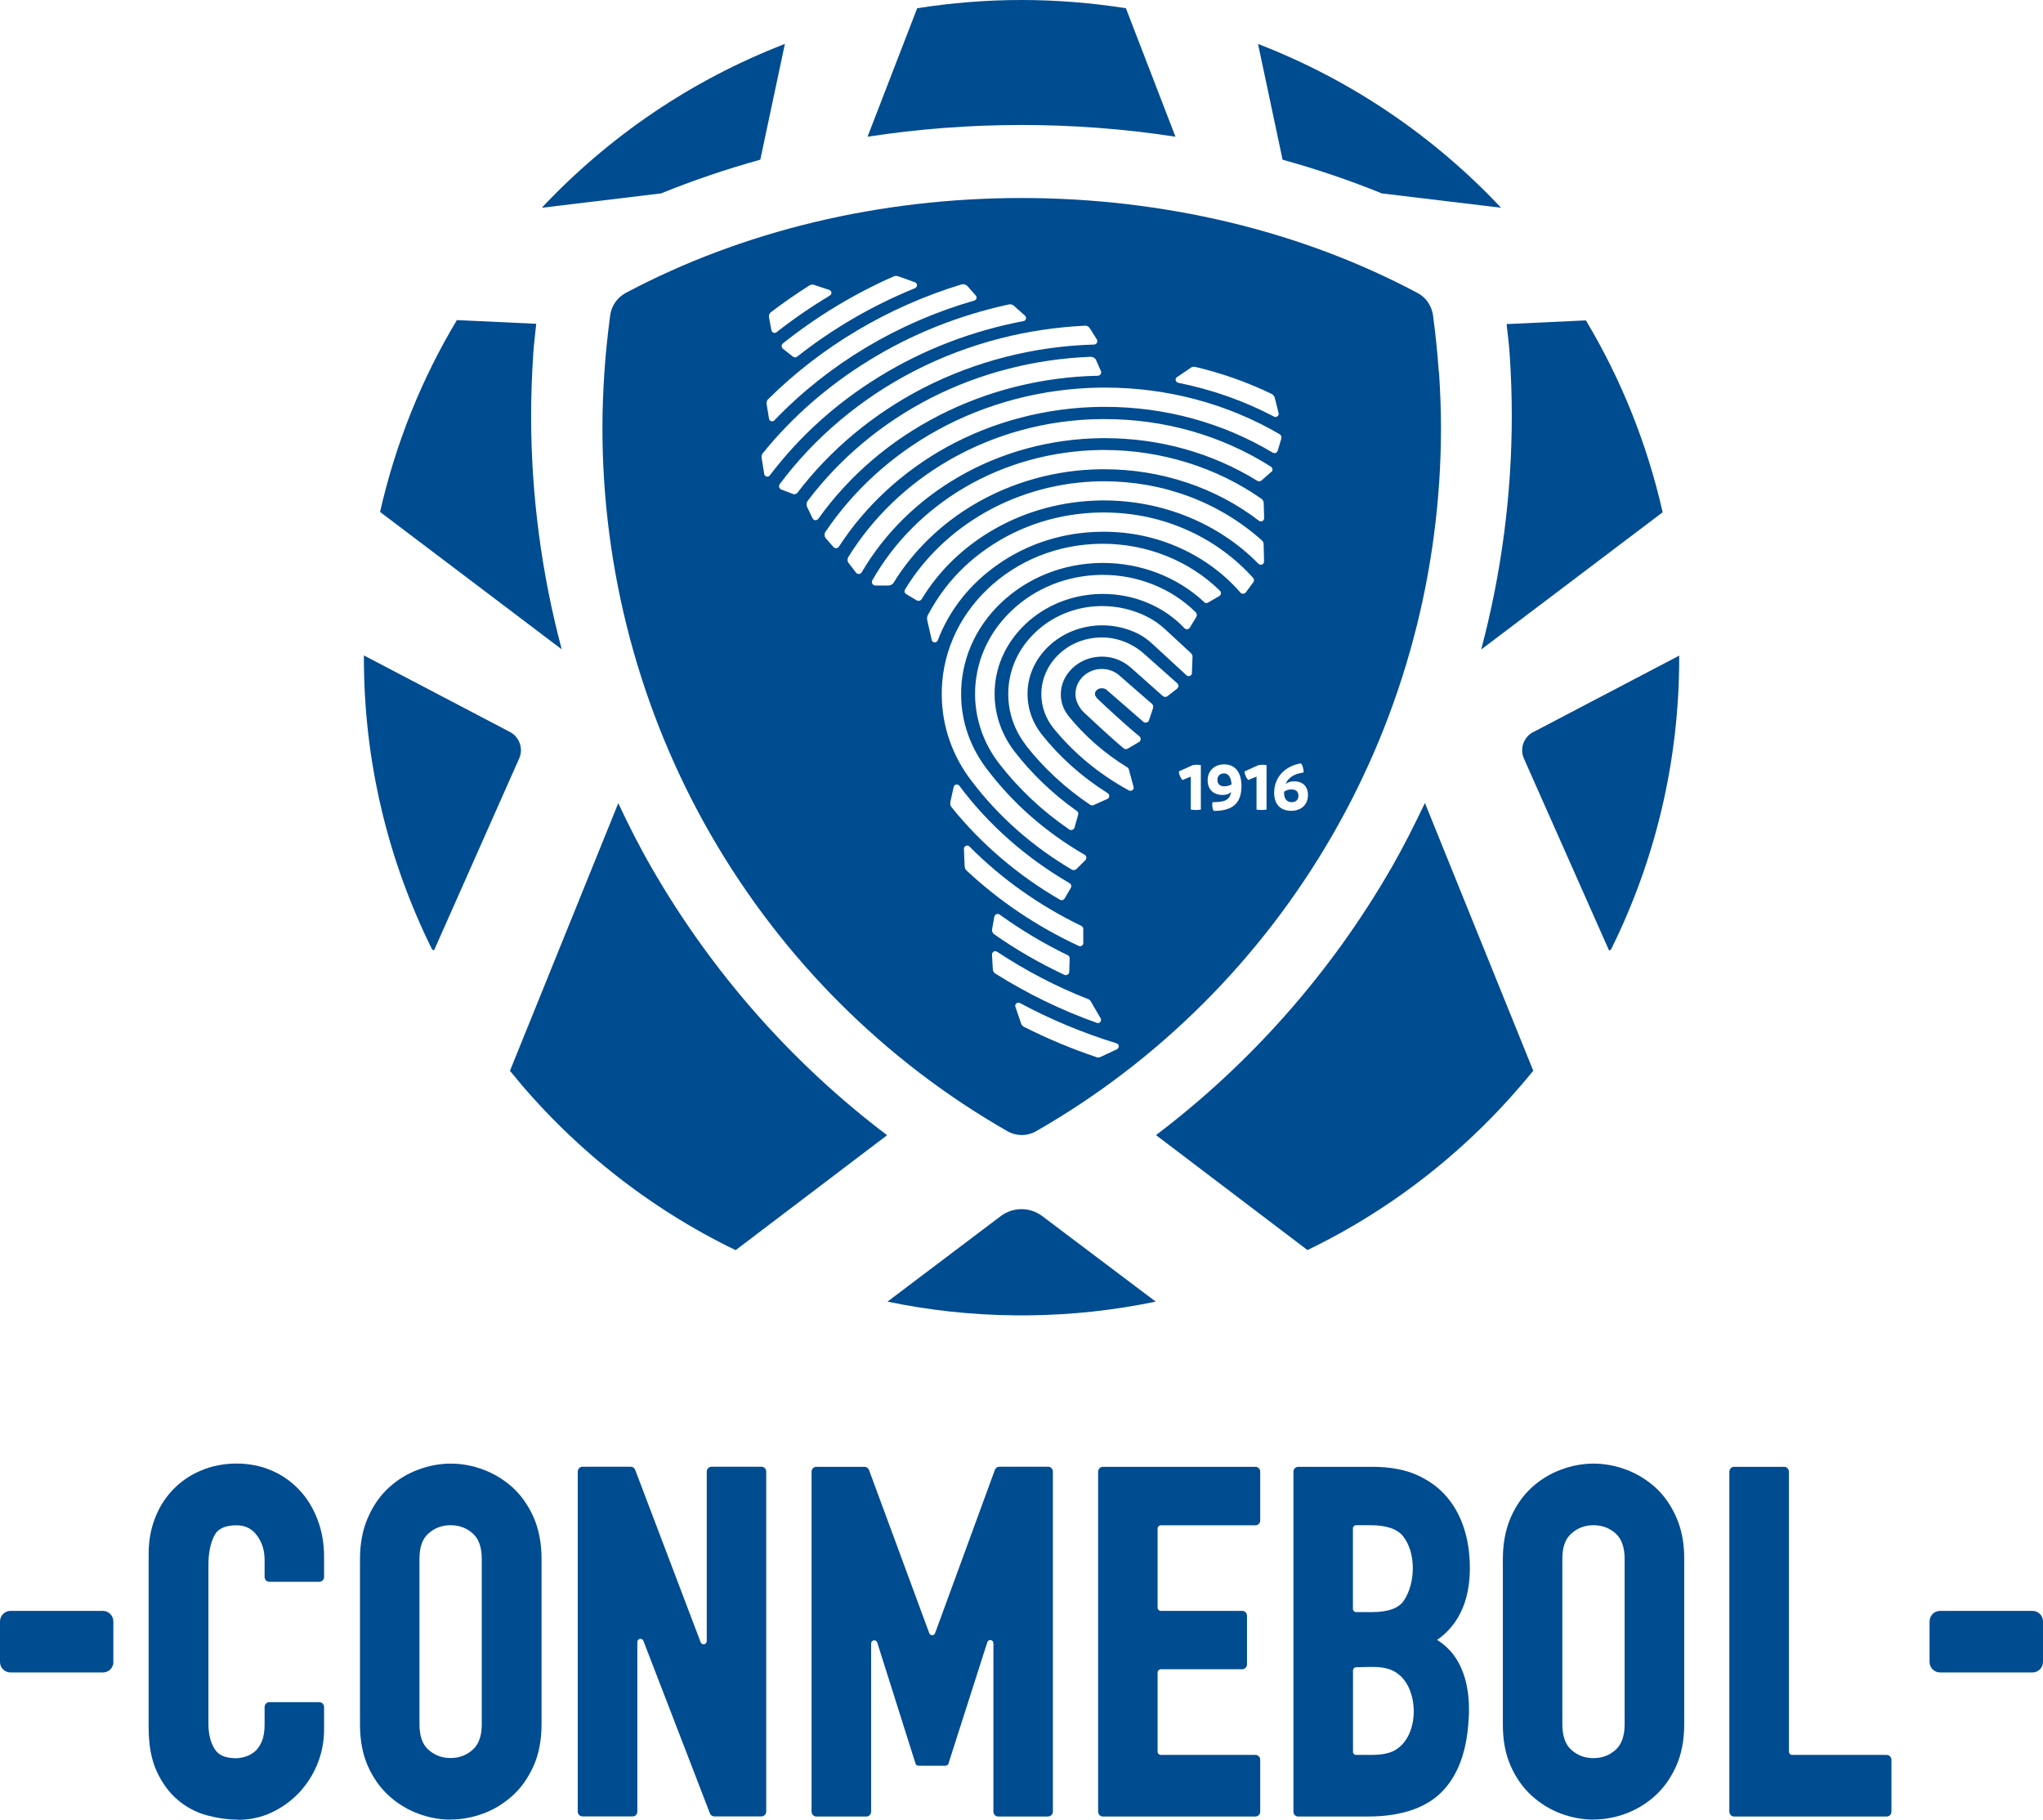 <?xml version="1.0" encoding="UTF-8"?>
<svg id="Capa_2" data-name="Capa 2" xmlns="http://www.w3.org/2000/svg" viewBox="0 0 203.68 181.4">
  <defs>
    <style>
      .cls-1 {
        fill: #004c90;
      }
    </style>
  </defs>
  <g id="Capa_2-2" data-name="Capa 2">
    <g>
      <g>
        <g>
          <path class="cls-1" d="M23.7,181.4c-1.01,0-2.04-.15-3.08-.43-1.06-.29-2.03-.8-2.88-1.52-.85-.71-1.56-1.66-2.1-2.83-.55-1.17-.82-2.65-.82-4.41v-17.33c0-1.26.21-2.46.64-3.55.42-1.09,1.03-2.05,1.81-2.85.77-.8,1.71-1.44,2.79-1.89,2.09-.89,4.83-.94,7,0,1.06.45,1.98,1.1,2.76,1.92.78.82,1.39,1.81,1.83,2.96.44,1.14.66,2.39.66,3.73v2.01c0,.27-.21.48-.47.48h-4.99c-.26,0-.47-.22-.47-.48v-1.69c0-.97-.25-1.77-.78-2.47-.5-.67-1.16-.99-2.02-.99-1.13,0-1.86.33-2.21,1.02-.39.76-.59,1.74-.59,2.92v15.86c0,1,.21,1.84.62,2.5.38.62,1.08.92,2.13.92.29,0,.62-.06.97-.17.34-.11.65-.28.93-.52.27-.24.5-.58.68-1,.18-.44.27-1,.27-1.67v-1.74c0-.27.21-.49.47-.49h4.99c.26,0,.47.22.47.49v2.21c0,1.2-.22,2.36-.66,3.45-.44,1.09-1.06,2.05-1.83,2.87-.77.82-1.69,1.48-2.72,1.97-1.04.49-2.18.74-3.38.74"/>
          <path class="cls-1" d="M44.92,181.4c-1.09,0-2.18-.2-3.24-.6-1.07-.4-2.05-1-2.91-1.78-.86-.78-1.57-1.78-2.09-2.95-.53-1.18-.79-2.58-.79-4.17v-16.49c0-1.55.27-2.95.8-4.14.52-1.2,1.23-2.2,2.1-2.99.86-.78,1.84-1.38,2.91-1.77,2.13-.8,4.35-.8,6.49,0,1.07.4,2.05,1,2.91,1.77.86.79,1.57,1.79,2.1,2.98.52,1.2.79,2.59.79,4.14v16.49c0,1.58-.27,2.99-.8,4.17-.53,1.18-1.23,2.17-2.09,2.95-.86.78-1.84,1.38-2.91,1.78-1.07.39-2.16.6-3.25.6M44.92,152.05c-.86,0-1.58.27-2.2.82-.61.53-.9,1.36-.9,2.54v16.49c0,1.16.3,2.02.9,2.54.62.55,1.35.82,2.2.82s1.58-.27,2.2-.82c.6-.53.91-1.38.91-2.54v-16.49c0-1.16-.3-2.02-.9-2.54-.62-.55-1.35-.82-2.2-.82"/>
          <path class="cls-1" d="M75.93,181.08h-4.72c-.2,0-.38-.13-.44-.32l-6.62-17.17c-.12-.34-.61-.25-.61.11v16.9c0,.27-.21.49-.47.48h-5c-.26,0-.47-.22-.47-.48v-33.89c0-.27.21-.49.47-.49h4.82c.2,0,.37.13.44.32l6.52,17.17c.12.34.61.25.61-.11v-16.89c0-.27.21-.49.47-.49h4.99c.26,0,.47.22.47.49v33.88c0,.27-.21.49-.47.49"/>
          <path class="cls-1" d="M104.5,181.09h-4.99c-.26,0-.47-.22-.47-.49v-16.78c0-.37-.5-.45-.61-.1l-3.87,12.09c-.04.13-.16.22-.3.22h-2.69c-.14,0-.26-.09-.3-.23l-3.81-12.05c-.11-.35-.61-.27-.61.1v16.75c0,.27-.21.49-.47.49h-5c-.26,0-.47-.22-.47-.49v-33.88c0-.27.21-.49.47-.49h4.82c.2,0,.37.13.44.32l6,16.25c.1.29.5.29.59,0l5.95-16.25c.07-.2.24-.33.45-.33h4.87c.26,0,.47.22.47.49v33.88c0,.27-.21.49-.47.49"/>
          <path class="cls-1" d="M125.17,181.09h-15.22c-.26,0-.47-.22-.47-.49v-33.88c0-.27.21-.49.47-.49h15.22c.26,0,.47.22.47.49v4.85c0,.27-.21.49-.47.49h-9.44c-.17,0-.32.14-.32.32v7.89c0,.18.14.32.32.32h8.12c.26,0,.47.22.47.49v4.85c0,.26-.21.48-.47.48h-8.12c-.17,0-.32.15-.32.32v7.9c0,.18.14.32.32.32h9.44c.26,0,.47.22.47.49v5.16c0,.27-.21.49-.47.49"/>
          <path class="cls-1" d="M136.37,181.09h-6.95c-.26,0-.47-.21-.47-.48v-33.91c0-.26.21-.47.47-.47h7.46c1.7,0,3.17.28,4.38.81,1.21.55,2.22,1.28,2.99,2.2,1.39,1.62,2.07,3.74,2.24,5.86.26,3.19-.42,6.39-3.13,8.32-.03.02-.06.04-.09.06.99.62,1.74,1.45,2.26,2.49,1.04,2.11,1.05,4.54.76,6.83-.26,2.01-.92,4.01-2.27,5.54-1.6,1.82-4.18,2.75-7.65,2.75M134.88,174.63c0,.18.14.32.31.32h1.53c.98,0,1.74-.14,2.28-.43,2.42-1.29,2.51-5.62.67-7.4-.12-.11-.24-.21-.37-.31-1.17-.84-2.74-.6-4.1-.6-.17,0-.31.15-.31.32v8.1ZM134.88,160.39c0,.18.14.32.31.32h1.63c1.58,0,2.64-.39,3.15-1.16,1.15-1.73,1.23-4.72-.08-6.39-.58-.74-1.68-1.11-3.27-1.11h-1.43c-.17,0-.31.14-.31.32v8.01Z"/>
          <path class="cls-1" d="M158.87,181.4c-1.09,0-2.18-.2-3.25-.6-1.07-.4-2.05-1-2.91-1.78-.86-.78-1.57-1.78-2.09-2.95-.53-1.18-.8-2.58-.79-4.17v-16.49c0-1.55.27-2.95.79-4.14.53-1.2,1.23-2.2,2.1-2.99.86-.78,1.84-1.38,2.91-1.77,2.13-.8,4.35-.8,6.49,0,1.07.4,2.05,1,2.91,1.77.86.78,1.57,1.79,2.09,2.98.53,1.2.8,2.59.79,4.14v16.49c0,1.59-.27,2.99-.8,4.17-.53,1.18-1.23,2.17-2.09,2.95-.86.78-1.84,1.38-2.91,1.78-1.07.4-2.16.6-3.24.6M158.87,152.05c-.86,0-1.58.27-2.2.82-.61.53-.91,1.36-.91,2.54v16.49c0,1.16.3,2.02.9,2.55.62.55,1.35.82,2.2.82s1.58-.27,2.2-.82c.6-.53.91-1.38.91-2.55v-16.49c0-1.16-.31-2.02-.9-2.54-.62-.55-1.35-.82-2.2-.82"/>
          <path class="cls-1" d="M188.1,181.09h-15.22c-.26,0-.47-.22-.47-.49v-33.88c0-.27.21-.49.47-.49h5c.26,0,.47.22.47.49v27.91c0,.18.14.32.31.32h9.44c.26,0,.47.22.47.49v5.16c0,.27-.21.49-.47.49"/>
        </g>
        <path class="cls-1" d="M203.68,165.68v-4.04c0-.58-.47-1.05-1.05-1.05h-9.21c-.58,0-1.05.47-1.05,1.05v4.04c0,.58.47,1.05,1.05,1.05h9.21c.58,0,1.05-.47,1.05-1.05"/>
        <path class="cls-1" d="M11.3,165.68v-4.04c0-.58-.47-1.05-1.05-1.05H1.05c-.58,0-1.05.47-1.05,1.05v4.04c0,.58.47,1.05,1.05,1.05h9.21c.58,0,1.05-.47,1.05-1.05"/>
      </g>
      <g>
        <path class="cls-1" d="M99.79,121.22l-11.31,8.54c4.11.86,8.38,1.33,12.75,1.37h1.23c4.37-.04,8.63-.51,12.76-1.37l-11.33-8.54c-.61-.45-1.33-.68-2.05-.68s-1.44.23-2.05.68M50.84,106.75c6.05,7.49,13.73,13.64,22.5,17.88l15.1-11.46c-9.46-7.16-17.45-16.2-23.45-26.62-1.22-2.11-2.32-4.28-3.35-6.48l-10.8,26.68ZM138.7,86.54c-6,10.42-14,19.46-23.45,26.62l15.1,11.46c8.77-4.23,16.44-10.38,22.51-17.88l-10.8-26.69c-1.05,2.2-2.14,4.37-3.35,6.48M36.28,65.35c-.04,10.53,2.42,20.47,6.8,29.3l.19.1,8.49-19.14c.44-.98.03-2.14-.92-2.64l-14.56-7.63h0ZM152.85,72.98c-.95.5-1.36,1.66-.92,2.64l3.78,8.52,4.71,10.62.19-.1c4.38-8.82,6.84-18.77,6.8-29.3h0s-14.56,7.63-14.56,7.63ZM37.91,51.05l18.09,13.68c-2.01-7.56-3.05-15.4-3.05-23.3,0-2,.08-4.1.22-6.25.06-.94.2-1.93.29-2.9l-7.91-.37c-3.51,5.85-6.11,12.29-7.66,19.13M150.2,32.29c.1.97.24,1.94.3,2.9.15,2.14.22,4.25.22,6.25,0,7.9-1.04,15.74-3.05,23.31l18.09-13.68c-1.55-6.85-4.15-13.28-7.65-19.13l-7.92.37ZM54.03,20.71l11.88-1.43c3.2-1.3,6.5-2.42,9.89-3.36l2.45-11.54c-9.28,3.58-17.54,9.2-24.23,16.33M127.87,15.92c3.4.94,6.69,2.06,9.89,3.36l11.89,1.43c-6.69-7.12-14.95-12.75-24.23-16.33l2.45,11.54ZM91.44.82l-4.95,12.81c10.11-1.56,20.6-1.56,30.7,0l-4.94-12.81c-3.39-.53-6.87-.82-10.41-.82s-7.02.29-10.4.82"/>
        <g>
          <path class="cls-1" d="M128.76,78.7c-.32,0-.53.08-.74.23,0,.05,0,.11,0,.16,0,.58.32.88.74.88.4,0,.69-.2.69-.65s-.31-.62-.68-.62Z"/>
          <path class="cls-1" d="M143.44,37.05c-.13-1.85-.32-3.74-.57-5.59h0c-.13-.97-.7-1.81-1.54-2.25-5.8-3.09-12.12-5.46-18.8-7.06-6.68-1.59-13.64-2.41-20.68-2.41s-14,.81-20.68,2.41c-6.67,1.6-12.99,3.97-18.78,7.05-.85.45-1.44,1.3-1.56,2.26-.25,1.9-.45,3.78-.57,5.59-.13,1.93-.2,3.81-.2,5.62,0,14.26,3.74,28.28,10.81,40.56,7.11,12.34,17.34,22.56,29.58,29.55.89.5,1.95.5,2.83,0,12.23-6.99,22.46-17.21,29.57-29.55,7.08-12.28,10.81-26.3,10.81-40.56,0-1.8-.07-3.68-.2-5.62ZM117.34,37.6l1.38-.94c.13-.09.3-.12.46-.08,2.64.62,5.19,1.53,7.6,2.69.15.08.27.22.31.38l.38,1.53c.04.12-.01.24-.11.32-.07.04-.13.07-.2.07h0s-.1,0-.15-.04c-2.98-1.57-6.2-2.7-9.55-3.37h0c-.12-.03-.22-.12-.25-.25-.03-.12.03-.24.13-.32ZM89.52,27.53l1.69.61c.13.04.21.15.21.29s-.08.24-.2.3c-4.25,1.73-8.19,4.02-11.74,6.82-.06.05-.13.08-.21.08-.08,0-.16-.03-.22-.08l-.99-.78c-.08-.07-.13-.16-.13-.27s.04-.2.13-.27c3.35-2.67,7.06-4.92,11.02-6.67.14-.06.29-.07.44-.02ZM76.89,31.1c1.21-.92,2.49-1.81,3.8-2.64.15-.09.33-.12.5-.05l1.48.49c.13.04.2.14.22.26.01.12-.04.24-.16.3-1.85,1.12-3.64,2.34-5.31,3.66-.06.05-.12.07-.19.07h0s-.07,0-.11-.02c-.11-.04-.18-.12-.21-.24l-.24-1.27c-.04-.22.04-.43.22-.57ZM76.59,39.79c5.29-5.24,11.94-9.2,19.25-11.43.2-.07.45,0,.61.16l.83.94c.07.08.1.19.07.29-.03.11-.11.18-.21.21-7.67,2.21-14.56,6.34-19.93,11.94-.05.06-.14.1-.26.1h-.06s0-.01,0-.01c-.12-.03-.2-.13-.22-.25l-.24-1.45c-.04-.19.03-.37.16-.51ZM76.51,47.51h0s-.06,0-.08,0c-.13-.03-.22-.13-.24-.26l-.26-1.62c-.03-.16.02-.33.12-.45,2.94-3.63,6.51-6.74,10.59-9.25,4.28-2.64,8.97-4.5,13.94-5.58.18-.04.37.01.51.14l1.1.98c.09.08.13.2.09.32-.04.12-.12.2-.24.22-5.15.98-9.99,2.84-14.38,5.54-4.29,2.64-7.96,5.95-10.91,9.84-.06.08-.15.13-.25.13ZM79.19,49.27h0s-.09,0-.14-.03l-1.16-.44c-.09-.04-.17-.12-.21-.23-.03-.1,0-.21.05-.3,3.46-4.64,8.09-8.54,13.39-11.27,2.73-1.41,5.65-2.51,8.66-3.28,2.71-.69,5.53-1.11,8.36-1.25.21-.02.42.09.52.27l.68,1.08c.07.11.07.24.02.35-.06.11-.17.18-.3.18-2.98.08-5.94.5-8.8,1.23-2.86.73-5.64,1.78-8.25,3.12-4.92,2.54-9.24,6.13-12.5,10.41-.08.11-.19.16-.32.16ZM81.34,51.86h-.04c-.13,0-.23-.08-.29-.19l-.55-1.14c-.08-.19-.07-.42.06-.59,3.19-4.24,7.44-7.79,12.3-10.27,4.86-2.48,10.36-3.89,15.91-4.1h.02c.23,0,.44.13.53.34l.47,1.07c.05.11.04.22-.02.32-.06.09-.17.16-.29.16-11.23.23-21.64,5.55-27.85,14.25-.06.09-.16.14-.27.14ZM88.58,58.37h-1.31c-.13,0-.24-.07-.3-.18-.06-.1-.06-.23,0-.34,2.13-3.76,5.3-6.95,9.16-9.23,4.06-2.39,8.77-3.69,13.6-3.76.12,0,.24,0,.36,0,5.62,0,11.17,1.71,15.65,4.85.16.1.25.28.25.46l.04,1.49c0,.12-.07.24-.18.29-.11.05-.24.04-.33-.03-4.33-3.33-9.79-5.14-15.41-5.14h-.34c-4.49.05-8.86,1.27-12.63,3.49-3.32,1.95-6.11,4.66-8.05,7.82-.1.16-.29.27-.49.28ZM91.58,59.9h0c-.06,0-.12-.01-.17-.04l-1.06-.63c-.08-.04-.14-.12-.16-.21-.03-.09-.01-.18.04-.26,1.91-3.15,4.68-5.8,7.99-7.68,3.47-1.97,7.46-3.04,11.53-3.1h.33c5.89,0,11.46,2.08,15.71,5.88.12.1.19.25.19.41l.04,1.72c0,.12-.08.24-.2.29-.12.04-.26.02-.35-.07-3.95-4.03-9.55-6.32-15.41-6.32h-.29c-3.75.05-7.43,1.03-10.6,2.84-3.03,1.72-5.56,4.14-7.29,7.01-.07.09-.17.16-.3.16ZM94.74,79.98l.34-1.53c.03-.12.12-.21.24-.24.12-.02.25.02.33.13,2.86,3.85,6.66,7.2,10.98,9.7.16.09.22.31.13.47l-.62,1.06c-.05.08-.12.14-.21.16-.02,0-.06.01-.08.01-.07,0-.13-.01-.18-.05-4.16-2.4-7.89-5.59-10.81-9.23-.11-.14-.15-.32-.11-.48ZM96.17,86.37l-.07-1.75c0-.13.08-.25.2-.3.13-.05.26-.02.35.07,3.2,3.22,6.95,5.88,11.15,7.91.12.06.2.18.2.31v1.4c0,.11-.05.21-.15.27-.05.03-.11.05-.16.05h0s-.1,0-.14-.03c-4.16-1.93-7.93-4.47-11.19-7.52-.12-.11-.18-.25-.18-.41ZM106.64,95.53l-.04,1.35c0,.11-.06.22-.16.28-.05.03-.12.05-.18.05-.05,0-.1,0-.15-.03-2.45-1.15-4.8-2.5-6.99-4.04-.16-.11-.25-.32-.21-.51l.22-1.24c.02-.11.1-.2.21-.25.11-.05.23-.03.33.04,2.11,1.52,4.39,2.89,6.77,4.04.13.05.2.18.2.32ZM99.24,97.07c-.16-.1-.25-.27-.26-.46l-.08-1.45c0-.12.06-.24.16-.29.11-.06.23-.06.33,0,2.86,1.89,5.93,3.5,9.16,4.76.08.03.13.08.17.15l1.01,1.74c.06.11.05.25-.03.36-.06.07-.15.11-.24.11h-.04s-.04,0-.07-.02c-3.55-1.26-6.95-2.92-10.11-4.91ZM102.29,74.3c-1.13-1.46-1.75-3.19-1.77-5.01-.03-2.33.91-4.54,2.67-6.22,1.75-1.68,4.08-2.62,6.58-2.65.04,0,.09,0,.13,0,1.55,0,3.1.37,4.46,1.06.66.33,1.28.76,1.85,1.3l2.51,2.32c.12.1.17.25.17.4l-.06,1.6c0,.13-.08.23-.2.28-.12.05-.25.03-.34-.06l-3.41-3.14c-.44-.41-.91-.74-1.41-1-1.1-.55-2.33-.84-3.58-.84h-.11c-1.98.03-3.84.77-5.23,2.08-1.38,1.31-2.14,3.03-2.11,4.86.02,1.39.49,2.73,1.36,3.86,1.82,2.31,4.05,4.31,6.65,5.94.09.06.15.17.14.29,0,.12-.08.22-.18.27l-1.38.62s-.09.03-.14.03h0c-.06,0-.13-.02-.19-.05-2.47-1.66-4.63-3.65-6.41-5.92ZM107.48,81.24l-.35,1.25c-.03.11-.12.2-.22.24-.03,0-.07.02-.12.02h0c-.07,0-.14-.02-.19-.06-2.72-1.86-5.07-4.08-7.02-6.61-1.51-1.97-2.33-4.31-2.37-6.75-.04-3.18,1.25-6.18,3.64-8.45,2.37-2.26,5.54-3.52,8.92-3.57h.18c3.49,0,6.86,1.35,9.25,3.72.13.13.16.33.06.49l-.64,1.05c-.06.09-.15.15-.26.16-.1,0-.21-.03-.28-.11-2.05-2.17-5-3.41-8.12-3.41h-.16c-2.87.04-5.57,1.11-7.58,3.02-2.01,1.91-3.1,4.41-3.06,7.06.03,2.03.71,3.96,1.97,5.61,1.74,2.25,3.83,4.25,6.23,5.95.12.08.17.24.13.37ZM111.36,104.6l-1.6.75c-.08.04-.17.06-.26.07h-.01c-.07,0-.13-.01-.2-.04-2.47-.83-4.88-1.84-7.18-3-.15-.07-.26-.2-.32-.37l-.56-1.64c-.04-.12,0-.26.1-.34.09-.09.24-.1.35-.04,3.04,1.64,6.29,2.99,9.63,4.02.13.04.22.15.23.28,0,.12-.06.25-.18.3ZM114.97,70.54l-.42,1.27c-.04.11-.13.19-.24.22-.12.03-.24,0-.32-.07l-3.69-3.21c-.12-.08-.29-.14-.45-.14h-.01c-.38,0-.69.27-.68.59,0,.1.11.3.21.41.02.03,2.58,2.46,4.23,3.8.08.07.13.18.12.29,0,.11-.07.21-.16.27l-1.14.67c-.06.03-.11.04-.17.04-.09,0-.16-.02-.23-.08-1.57-1.32-3.6-3.25-4-3.62-.37-.37-.8-1.04-.8-1.76-.02-1.38,1.15-2.51,2.59-2.53h.04c.6,0,1.19.2,1.65.56l.04.04,3.32,2.89c.1.09.14.24.1.37ZM117.37,68.64l-.99.77c-.13.1-.32.09-.45-.02l-3.15-2.8c-.8-.72-1.81-1.12-2.84-1.13h-.13c-1.1.01-2.12.42-2.88,1.14-.77.72-1.18,1.66-1.17,2.65,0,.78.28,1.53.79,2.16,1.61,1.98,3.58,3.7,5.84,5.09.08.04.13.12.15.2l.47,1.74c.04.13,0,.25-.11.33-.06.04-.12.07-.19.07-.06,0-.12-.02-.16-.04-2.96-1.61-5.48-3.7-7.51-6.19-.78-.97-1.2-2.12-1.22-3.33-.02-1.51.59-2.94,1.71-4.02,1.13-1.09,2.63-1.69,4.24-1.71h.18c1.5.02,2.95.6,4.1,1.62l3.32,2.95c.08.07.12.17.12.26,0,.11-.06.2-.14.27ZM119.72,80.71c-.16.02-.33.04-.5.04s-.33-.02-.5-.04v-3.29l-.83.34c-.17-.18-.35-.51-.36-.86l1.38-.62c.13-.03.26-.04.41-.04.13,0,.28.01.4.04v4.43ZM120.04,60.01c-2.65-2.48-6.3-3.89-10.07-3.89-.07,0-.13,0-.2,0-3.78.05-7.32,1.46-9.96,3.97-2.62,2.49-4.04,5.78-3.99,9.25.03,2.66.93,5.2,2.6,7.37,2.59,3.41,5.85,6.27,9.71,8.5.1.05.16.15.17.25.01.11-.02.21-.09.29l-.91.9c-.07.06-.16.09-.25.09-.07,0-.13-.01-.18-.04-3.96-2.33-7.31-5.3-9.99-8.82-1.92-2.49-2.95-5.43-2.99-8.51-.06-4,1.57-7.79,4.58-10.66,2.99-2.85,7-4.45,11.27-4.5.07,0,.15,0,.22,0,4.4,0,8.63,1.7,11.66,4.68.08.07.11.18.1.29-.01.1-.08.2-.17.25l-1.11.64c-.12.08-.3.06-.41-.05ZM121,80.84c-.1-.16-.14-.37-.14-.57,0-.11,0-.2.03-.3,1.04-.02,1.68-.09,1.85-1.01-.23.2-.47.29-.84.29-.9,0-1.5-.51-1.5-1.47s.7-1.58,1.64-1.58c1.17,0,1.73.87,1.73,2.17,0,1.79-.98,2.48-2.77,2.47ZM123.66,59.07c-1.6-1.85-3.66-3.37-5.95-4.41-2.4-1.1-4.99-1.65-7.68-1.65h-.27c-3.75.05-7.32,1.18-10.3,3.28-2.77,1.93-4.83,4.55-5.97,7.55-.05.12-.16.2-.29.2h-.03c-.14,0-.25-.11-.28-.24l-.45-1.98c-.04-.16-.01-.33.05-.47.49-.93,1.06-1.83,1.7-2.67,1.15-1.51,2.55-2.85,4.15-3.96,3.31-2.32,7.25-3.57,11.41-3.63h.28c2.97,0,5.83.61,8.48,1.82,2.45,1.11,4.66,2.74,6.42,4.7.11.12.12.31.02.44l-.75,1.01c-.06.08-.16.13-.27.13s-.21-.04-.27-.12ZM126.27,80.71c-.16.02-.33.04-.5.04s-.33-.02-.5-.04v-3.29l-.83.34c-.17-.18-.35-.51-.36-.86l1.38-.62c.13-.03.26-.04.41-.04.13,0,.28.01.4.04v4.43ZM126.73,47.05l-.96.85c-.11.1-.28.11-.41.04-4.51-2.79-9.76-4.26-15.21-4.26h-.39c-5.04.07-9.96,1.4-14.21,3.87-4.04,2.34-7.37,5.62-9.64,9.5-.06.1-.16.17-.28.17h0c-.13,0-.23-.05-.29-.14l-.74-.96c-.13-.16-.14-.4-.03-.58,2.42-3.92,5.89-7.26,10.01-9.64,4.54-2.63,9.78-4.06,15.15-4.12.14,0,.28,0,.42,0,5.94,0,11.66,1.63,16.55,4.74.09.06.15.15.16.26.01.11-.03.21-.12.29ZM110.19,40.56c-.15,0-.3,0-.45,0-5.41.07-10.72,1.46-15.34,4-4.4,2.43-8.12,5.86-10.76,9.93-.06.09-.16.15-.26.16h-.03c-.1,0-.19-.04-.26-.12l-.76-.87c-.15-.17-.16-.44-.04-.63,2.79-4.15,6.65-7.66,11.17-10.15,4.9-2.7,10.52-4.16,16.25-4.24.16,0,.32,0,.47,0,6.18,0,12.19,1.6,17.4,4.65.14.08.2.24.17.4l-.36,1.23c-.03.1-.1.19-.2.23-.09.04-.2.02-.31-.03-4.98-2.98-10.75-4.56-16.7-4.56ZM128.73,80.83c-1.13,0-1.7-.71-1.7-1.79,0-1.72,1.28-2.72,2.66-2.94.18.16.27.55.28.91-.72.11-1.47.35-1.79,1.14.23-.16.48-.26.85-.26.82,0,1.37.49,1.37,1.37,0,.99-.71,1.57-1.66,1.57Z"/>
          <path class="cls-1" d="M122.03,77.1c-.37,0-.66.24-.66.64,0,.44.29.65.66.65.28,0,.52-.06.75-.19-.04-.69-.3-1.1-.75-1.1Z"/>
        </g>
      </g>
    </g>
  </g>
</svg>